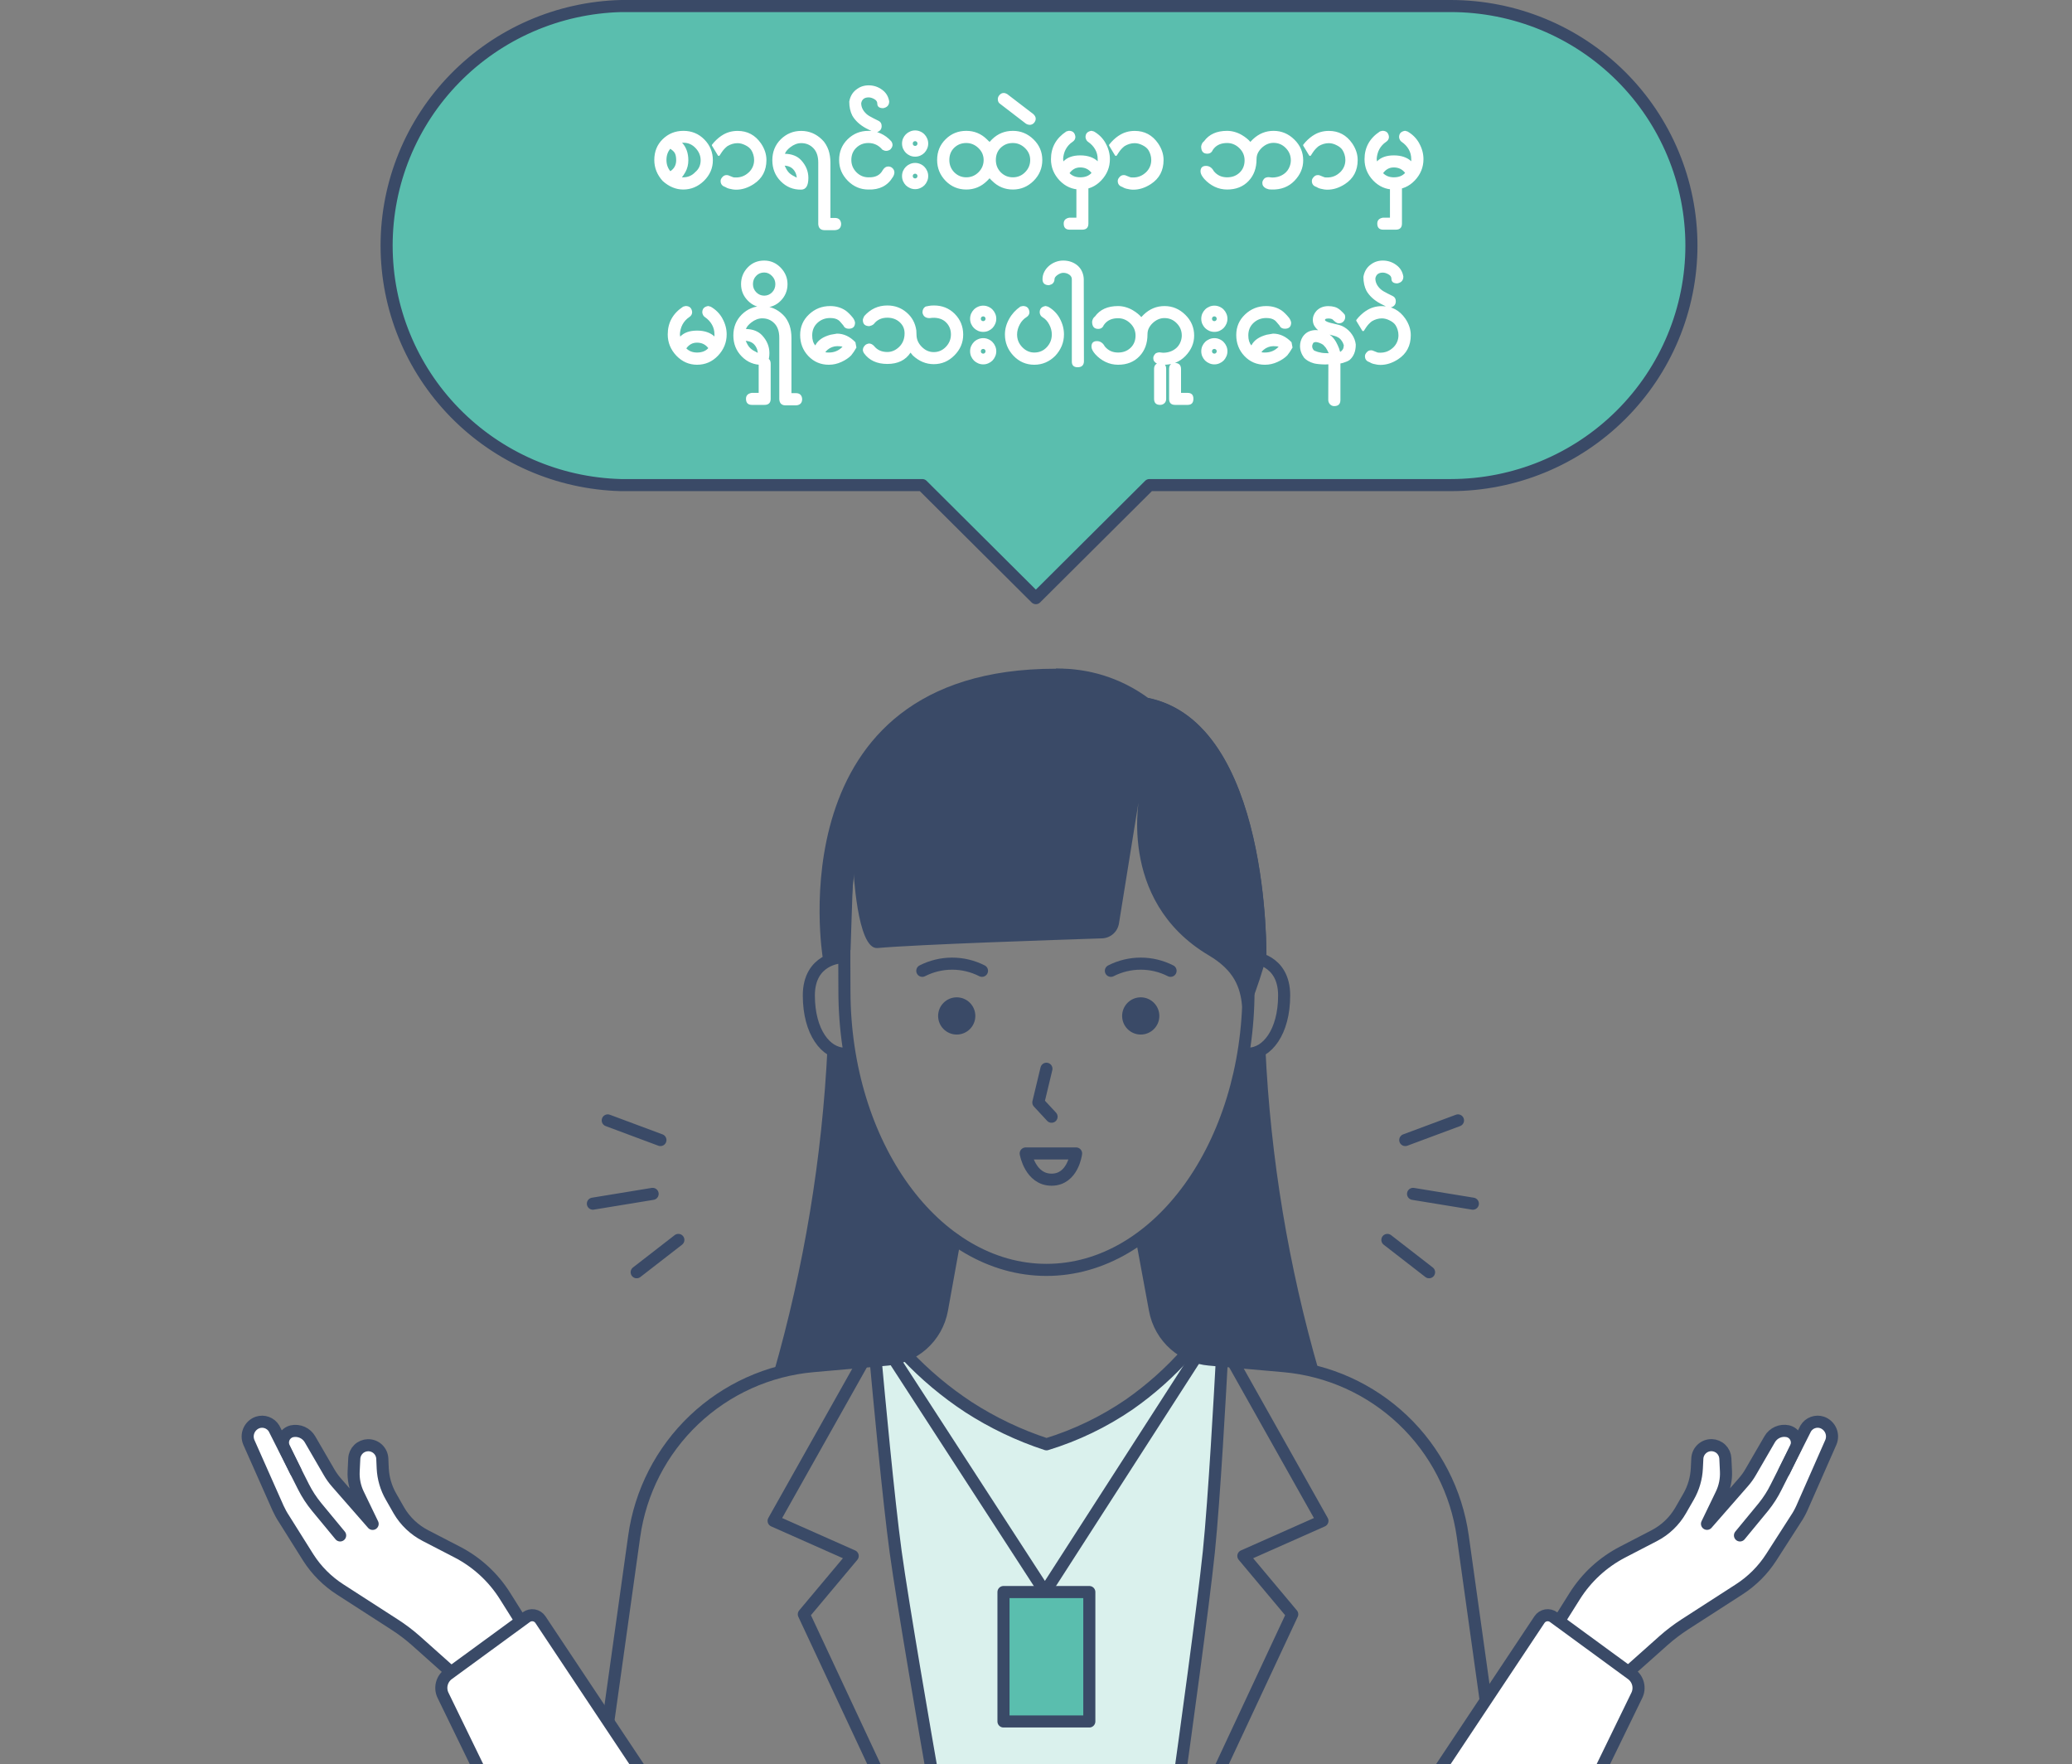 <svg width="343" height="292" viewBox="0 0 343 292" fill="none" xmlns="http://www.w3.org/2000/svg">
<rect x="0" y="0" width="343" height="292" fill="#808080" stroke="none"/>
<g clip-path="url(#clip0_1354_4062)">
<path d="M280 40.645C279.993 51.16 275.792 61.243 268.32 68.677C260.849 76.111 250.718 80.287 240.154 80.289H190.272L171.476 99L152.68 80.289H102.797C92.415 80.019 82.55 75.723 75.303 68.318C68.056 60.913 64 50.983 64 40.645C64 30.306 68.056 20.376 75.303 12.971C82.55 5.566 92.415 1.27 102.797 1H240.154C250.719 0.998 260.852 5.174 268.324 12.608C275.797 20.043 279.996 30.128 280 40.645Z" fill="#5ABEAE" stroke="#3A4A67" stroke-width="2" stroke-linecap="round" stroke-linejoin="round"/>
<path d="M118.008 26.526C118.008 27.827 117.516 28.964 116.531 29.936C115.541 30.892 114.398 31.369 113.104 31.369C111.885 31.369 110.751 30.898 109.702 29.954C108.776 28.935 108.313 27.777 108.313 26.482C108.313 25.094 108.773 23.948 109.693 23.046C110.168 22.583 110.687 22.237 111.249 22.009C111.817 21.774 112.447 21.657 113.139 21.657C114.504 21.657 115.655 22.132 116.593 23.081C117.536 24.036 118.008 25.185 118.008 26.526ZM115.986 26.526C115.986 25.776 115.708 25.105 115.151 24.514C114.595 23.922 113.933 23.626 113.165 23.626H112.963C112.939 23.626 112.928 23.623 112.928 23.617V23.626H112.91C113.238 23.966 113.493 24.382 113.675 24.874C113.856 25.36 113.947 25.911 113.947 26.526C113.947 27.241 113.786 27.892 113.464 28.477C113.358 28.665 113.256 28.832 113.156 28.979C113.057 29.125 112.966 29.248 112.884 29.348H113.104C113.889 29.348 114.551 29.061 115.09 28.486C115.688 27.988 115.986 27.335 115.986 26.526ZM111.935 26.526C111.935 25.97 111.847 25.554 111.671 25.278C111.595 25.161 111.495 25.047 111.372 24.936C111.249 24.824 111.114 24.719 110.968 24.619C110.763 24.854 110.604 25.126 110.493 25.436C110.382 25.747 110.326 26.096 110.326 26.482C110.326 26.852 110.382 27.191 110.493 27.502C110.604 27.812 110.763 28.091 110.968 28.337C111.612 27.909 111.935 27.306 111.935 26.526ZM117.867 24.118C117.85 24.089 117.841 24.057 117.841 24.021C117.841 23.986 117.853 23.957 117.876 23.934C118.321 23.359 118.843 22.867 119.44 22.457V22.466C120.22 21.933 121.107 21.666 122.104 21.666C123.727 21.666 125.016 22.355 125.971 23.731C126.574 24.616 126.876 25.533 126.876 26.482C126.876 28.223 126.176 29.55 124.775 30.464C123.82 31.085 122.854 31.395 121.875 31.395C121.506 31.395 121.104 31.337 120.671 31.22L120.363 31.114L120.038 30.939C119.54 30.78 119.291 30.452 119.291 29.954C119.291 29.837 119.314 29.729 119.361 29.629C119.414 29.523 119.487 29.418 119.581 29.312C119.769 29.09 120 28.979 120.275 28.979C120.387 28.979 120.48 28.99 120.557 29.014C120.633 29.031 120.697 29.058 120.75 29.093L121.374 29.339H121.365C121.412 29.351 121.474 29.359 121.55 29.365C121.632 29.371 121.734 29.374 121.857 29.374C122.654 29.374 123.352 29.093 123.949 28.53V28.539C124.541 27.965 124.837 27.279 124.837 26.482C124.837 26.172 124.793 25.876 124.705 25.595C124.623 25.314 124.506 25.056 124.354 24.821C124.143 24.505 123.812 24.238 123.36 24.021C122.933 23.805 122.508 23.696 122.086 23.696C121.518 23.696 120.958 23.86 120.407 24.189L120.425 24.18C120.038 24.479 119.71 24.836 119.44 25.252L119.133 25.727C119.092 25.779 119.042 25.806 118.983 25.806C118.919 25.8 118.869 25.77 118.834 25.718L117.867 24.118ZM137.467 36.071H138.205C138.838 36.071 139.184 36.391 139.242 37.029C139.242 37.697 138.899 38.052 138.214 38.093H136.43C135.82 38.063 135.495 37.727 135.454 37.082V26.904C135.454 25.873 135.188 25.082 134.654 24.531C134.115 23.969 133.441 23.688 132.633 23.688C132.018 23.688 131.414 23.916 130.822 24.373C130.348 24.742 130.052 25.102 129.935 25.454C130.526 25.466 131.045 25.562 131.49 25.744C131.936 25.92 132.316 26.181 132.633 26.526C133.424 27.388 133.819 28.36 133.819 29.444C133.819 30.727 133.424 31.375 132.633 31.387C131.303 31.41 130.169 30.944 129.231 29.989C128.312 29.052 127.852 27.895 127.852 26.518C127.852 25.141 128.317 23.986 129.249 23.055C129.724 22.592 130.239 22.246 130.796 22.018C131.358 21.783 131.971 21.666 132.633 21.666C133.289 21.666 133.904 21.786 134.479 22.026C135.053 22.267 135.577 22.618 136.052 23.081C136.298 23.304 136.515 23.573 136.702 23.89C136.89 24.2 137.042 24.525 137.159 24.865C137.259 25.17 137.335 25.495 137.388 25.841C137.44 26.181 137.467 26.535 137.467 26.904V36.071ZM131.912 29.611C131.912 29.576 131.912 29.541 131.912 29.506C131.912 29.471 131.909 29.433 131.903 29.392C131.938 29.403 131.974 29.415 132.009 29.427C132.044 29.433 132.079 29.439 132.114 29.444L131.912 29.611ZM131.534 29.207C131.657 29.289 131.78 29.351 131.903 29.392C131.892 29.304 131.874 29.21 131.851 29.11C131.827 29.011 131.801 28.902 131.771 28.785V28.794C131.455 27.933 130.831 27.473 129.899 27.414C129.917 27.461 129.94 27.514 129.97 27.572C129.999 27.631 130.034 27.701 130.075 27.783C130.228 28.117 130.424 28.401 130.664 28.636C130.91 28.864 131.2 29.055 131.534 29.207ZM147.803 29.304C146.936 30.745 145.582 31.434 143.742 31.369C142.441 31.369 141.311 30.889 140.35 29.928C139.869 29.436 139.509 28.908 139.269 28.346C139.028 27.777 138.908 27.156 138.908 26.482C138.908 25.117 139.377 23.975 140.314 23.055C141.264 22.123 142.409 21.657 143.751 21.657C144.501 21.657 145.192 21.807 145.825 22.105C146.458 22.398 147.021 22.814 147.513 23.354C147.571 23.418 147.621 23.5 147.662 23.6C147.709 23.693 147.738 23.805 147.75 23.934C147.762 24.057 147.735 24.191 147.671 24.338C147.606 24.479 147.504 24.619 147.363 24.76C147.141 24.9 146.918 24.971 146.695 24.971C146.502 24.971 146.294 24.906 146.071 24.777C145.456 24.039 144.683 23.67 143.751 23.67C142.954 23.67 142.283 23.936 141.738 24.47C141.199 24.991 140.93 25.662 140.93 26.482C140.93 27.256 141.208 27.93 141.765 28.504C142.327 29.066 142.989 29.348 143.751 29.348C144.899 29.395 145.693 28.996 146.133 28.152C146.385 27.754 146.684 27.555 147.029 27.555C147.246 27.555 147.445 27.613 147.627 27.73C147.773 27.842 147.882 27.965 147.952 28.1C148.022 28.234 148.058 28.378 148.058 28.53C148.058 28.776 147.973 29.037 147.803 29.312V29.304ZM147.196 16.797C147.196 17.096 147.114 17.339 146.95 17.526C146.786 17.714 146.537 17.84 146.203 17.904C145.553 17.904 145.228 17.652 145.228 17.148C145.228 16.838 145.066 16.592 144.744 16.41C144.568 16.311 144.404 16.237 144.252 16.19C144.094 16.144 143.944 16.12 143.804 16.12C143.095 16.12 142.682 16.439 142.564 17.078C142.564 17.734 142.852 18.326 143.426 18.854C143.666 19.076 144.064 19.322 144.621 19.592L145.465 20.014C145.787 20.178 145.948 20.462 145.948 20.866C145.948 21.458 145.597 21.815 144.894 21.939L144.472 21.789L143.382 21.244C142.854 20.957 142.397 20.635 142.011 20.277C141.624 19.914 141.316 19.53 141.088 19.126C140.93 18.815 140.807 18.47 140.719 18.089C140.631 17.702 140.587 17.28 140.587 16.823C140.728 15.997 141.097 15.344 141.694 14.863V14.872C142.286 14.374 142.989 14.125 143.804 14.125C144.618 14.125 145.354 14.365 146.01 14.846C146.666 15.315 147.062 15.956 147.196 16.77V16.797ZM149.323 23.758C149.323 23.459 149.379 23.178 149.49 22.914C149.607 22.65 149.763 22.422 149.956 22.229C150.155 22.029 150.387 21.874 150.65 21.763C150.914 21.645 151.195 21.587 151.494 21.587C151.793 21.587 152.074 21.645 152.338 21.763C152.602 21.874 152.83 22.029 153.023 22.229C153.217 22.422 153.369 22.65 153.48 22.914C153.598 23.178 153.656 23.459 153.656 23.758C153.656 24.057 153.598 24.338 153.48 24.602C153.369 24.865 153.217 25.097 153.023 25.296C152.83 25.489 152.602 25.645 152.338 25.762C152.074 25.873 151.793 25.929 151.494 25.929C151.195 25.929 150.914 25.873 150.65 25.762C150.387 25.645 150.155 25.489 149.956 25.296C149.763 25.097 149.607 24.865 149.49 24.602C149.379 24.338 149.323 24.057 149.323 23.758ZM151.099 23.758C151.099 23.869 151.134 23.963 151.204 24.039C151.28 24.115 151.377 24.153 151.494 24.153C151.605 24.153 151.696 24.115 151.767 24.039C151.843 23.963 151.881 23.869 151.881 23.758C151.881 23.646 151.843 23.553 151.767 23.477C151.696 23.4 151.605 23.362 151.494 23.362C151.377 23.362 151.28 23.4 151.204 23.477C151.134 23.553 151.099 23.646 151.099 23.758ZM149.323 29.137C149.323 28.838 149.379 28.557 149.49 28.293C149.607 28.029 149.763 27.801 149.956 27.607C150.155 27.408 150.387 27.253 150.65 27.142C150.914 27.024 151.195 26.966 151.494 26.966C151.793 26.966 152.074 27.024 152.338 27.142C152.602 27.253 152.83 27.408 153.023 27.607C153.217 27.801 153.369 28.029 153.48 28.293C153.598 28.557 153.656 28.838 153.656 29.137C153.656 29.436 153.598 29.717 153.48 29.98C153.369 30.244 153.217 30.476 153.023 30.675C152.83 30.868 152.602 31.02 152.338 31.132C152.074 31.249 151.793 31.308 151.494 31.308C151.195 31.308 150.914 31.249 150.65 31.132C150.387 31.02 150.155 30.868 149.956 30.675C149.763 30.476 149.607 30.244 149.49 29.98C149.379 29.717 149.323 29.436 149.323 29.137ZM151.099 29.137C151.099 29.248 151.134 29.342 151.204 29.418C151.28 29.494 151.377 29.532 151.494 29.532C151.605 29.532 151.696 29.494 151.767 29.418C151.843 29.342 151.881 29.248 151.881 29.137C151.881 29.025 151.843 28.935 151.767 28.864C151.696 28.788 151.605 28.75 151.494 28.75C151.377 28.75 151.28 28.788 151.204 28.864C151.134 28.935 151.099 29.025 151.099 29.137ZM172.544 26.482C172.544 27.824 172.063 28.976 171.103 29.936C170.136 30.892 168.993 31.369 167.675 31.369C166.339 31.369 165.193 30.892 164.238 29.936C164.156 29.86 164.092 29.799 164.045 29.752C163.998 29.699 163.96 29.658 163.931 29.629C163.901 29.6 163.878 29.576 163.86 29.559C163.849 29.535 163.837 29.515 163.825 29.497C163.778 29.55 163.717 29.614 163.641 29.69C163.57 29.761 163.491 29.843 163.403 29.936C162.437 30.892 161.288 31.369 159.958 31.369C158.622 31.369 157.482 30.892 156.539 29.936C155.602 28.97 155.133 27.818 155.133 26.482C155.133 25.111 155.599 23.969 156.53 23.055C157.462 22.123 158.604 21.657 159.958 21.657C161.288 21.657 162.434 22.132 163.395 23.081C163.471 23.157 163.532 23.219 163.579 23.266C163.632 23.312 163.673 23.351 163.702 23.38C163.737 23.403 163.761 23.424 163.772 23.441C163.79 23.459 163.805 23.477 163.816 23.494C163.863 23.436 163.922 23.371 163.992 23.301C164.062 23.225 164.142 23.143 164.229 23.055C165.179 22.123 166.327 21.657 167.675 21.657C168.993 21.657 170.136 22.132 171.103 23.081C172.063 24.024 172.544 25.158 172.544 26.482ZM170.54 26.482C170.54 25.721 170.256 25.064 169.688 24.514C169.107 23.951 168.437 23.67 167.675 23.67C167.259 23.67 166.884 23.737 166.55 23.872C166.222 24.007 165.92 24.206 165.645 24.47C165.117 24.991 164.854 25.662 164.854 26.482C164.854 27.279 165.123 27.956 165.662 28.513C166.219 29.069 166.89 29.348 167.675 29.348C168.466 29.348 169.14 29.066 169.696 28.504C170.259 27.936 170.54 27.262 170.54 26.482ZM162.832 26.482C162.832 25.721 162.548 25.064 161.979 24.514C161.399 23.951 160.726 23.67 159.958 23.67C159.161 23.67 158.49 23.936 157.945 24.47C157.418 24.991 157.154 25.662 157.154 26.482C157.154 27.279 157.424 27.956 157.963 28.513C158.52 29.069 159.185 29.348 159.958 29.348C160.749 29.348 161.426 29.066 161.988 28.504C162.551 27.936 162.832 27.262 162.832 26.482ZM171.454 19.645C171.454 19.891 171.36 20.122 171.173 20.339C170.974 20.556 170.733 20.664 170.452 20.664C170.37 20.664 170.279 20.649 170.18 20.62C170.074 20.591 169.963 20.544 169.846 20.48L165.565 17.192C165.308 17.028 165.179 16.768 165.179 16.41C165.179 16.152 165.275 15.921 165.469 15.716C165.668 15.499 165.894 15.391 166.146 15.391C166.333 15.391 166.526 15.449 166.726 15.566L171.032 18.862C171.313 19.114 171.454 19.375 171.454 19.645ZM183.732 26.351C183.732 27.686 183.252 28.861 182.291 29.875C181.342 30.871 180.188 31.369 178.828 31.369C177.51 31.369 176.37 30.871 175.409 29.875C174.454 28.867 173.977 27.692 173.977 26.351C173.977 24.405 174.826 22.873 176.525 21.754L176.93 21.648C177.586 21.648 177.949 21.982 178.02 22.65C178.02 23.002 177.855 23.283 177.527 23.494C177.305 23.641 177.1 23.816 176.912 24.021C176.725 24.221 176.561 24.452 176.42 24.716C176.285 24.968 176.183 25.234 176.112 25.516C176.042 25.797 176.001 26.069 175.989 26.333L176.042 26.711C176.675 26.049 177.604 25.718 178.828 25.718C179.455 25.718 180.012 25.803 180.498 25.973C180.984 26.143 181.389 26.383 181.711 26.693V26.351C181.711 25.753 181.573 25.214 181.298 24.733C181.028 24.253 180.645 23.84 180.146 23.494C180.029 23.424 179.933 23.324 179.856 23.195C179.78 23.066 179.728 22.92 179.698 22.756C179.675 22.123 180.003 21.754 180.683 21.648L181.096 21.763C181.934 22.243 182.581 22.896 183.038 23.723H183.029C183.498 24.561 183.732 25.436 183.732 26.351ZM180.762 28.724L180.691 28.618L180.771 28.521L180.762 28.724ZM178.828 29.348C179.637 29.348 180.258 29.105 180.691 28.618C180.234 28.015 179.613 27.713 178.828 27.713C178.436 27.713 178.093 27.798 177.8 27.968C177.513 28.132 177.264 28.363 177.053 28.662C177.275 28.885 177.533 29.055 177.826 29.172C178.125 29.289 178.459 29.348 178.828 29.348ZM180.173 37.003C180.173 37.677 179.83 38.014 179.145 38.014H177.079C176.417 38.014 176.086 37.677 176.086 37.003C176.086 36.458 176.399 36.133 177.026 36.027H178.187V31.22C178.198 30.546 178.518 30.209 179.145 30.209C179.83 30.209 180.173 30.546 180.173 31.22V37.003ZM183.609 24.118C183.592 24.089 183.583 24.057 183.583 24.021C183.583 23.986 183.595 23.957 183.618 23.934C184.063 23.359 184.585 22.867 185.183 22.457V22.466C185.962 21.933 186.85 21.666 187.846 21.666C189.469 21.666 190.758 22.355 191.713 23.731C192.316 24.616 192.618 25.533 192.618 26.482C192.618 28.223 191.918 29.55 190.518 30.464C189.562 31.085 188.596 31.395 187.617 31.395C187.248 31.395 186.847 31.337 186.413 31.22L186.105 31.114L185.78 30.939C185.282 30.78 185.033 30.452 185.033 29.954C185.033 29.837 185.057 29.729 185.104 29.629C185.156 29.523 185.229 29.418 185.323 29.312C185.511 29.09 185.742 28.979 186.018 28.979C186.129 28.979 186.223 28.99 186.299 29.014C186.375 29.031 186.439 29.058 186.492 29.093L187.116 29.339H187.107C187.154 29.351 187.216 29.359 187.292 29.365C187.374 29.371 187.477 29.374 187.6 29.374C188.396 29.374 189.094 29.093 189.691 28.53V28.539C190.283 27.965 190.579 27.279 190.579 26.482C190.579 26.172 190.535 25.876 190.447 25.595C190.365 25.314 190.248 25.056 190.096 24.821C189.885 24.505 189.554 24.238 189.103 24.021C188.675 23.805 188.25 23.696 187.828 23.696C187.26 23.696 186.7 23.86 186.149 24.189L186.167 24.18C185.78 24.479 185.452 24.836 185.183 25.252L184.875 25.727C184.834 25.779 184.784 25.806 184.726 25.806C184.661 25.8 184.611 25.77 184.576 25.718L183.609 24.118ZM215.733 26.544C215.733 27.798 215.25 28.926 214.283 29.928C213.316 30.924 212.068 31.404 210.539 31.369L210.056 31.343L209.581 31.185C209.171 30.974 208.966 30.672 208.966 30.279C208.966 30.127 208.998 29.992 209.062 29.875C209.127 29.752 209.227 29.623 209.361 29.488C209.648 29.33 209.95 29.283 210.267 29.348L210.592 29.383H210.574C211.5 29.383 212.268 29.093 212.877 28.513C213.246 28.149 213.498 27.675 213.633 27.089L213.624 27.098C213.665 26.916 213.686 26.731 213.686 26.544C213.686 25.741 213.404 25.059 212.842 24.496C212.291 23.928 211.614 23.644 210.812 23.644C210.091 23.644 209.429 23.934 208.825 24.514C208.562 24.777 208.359 25.056 208.219 25.349C208.078 25.642 208.008 25.976 208.008 26.351C208.008 27.833 207.565 29.037 206.681 29.963C205.79 30.9 204.609 31.369 203.139 31.369C202.406 31.369 201.715 31.214 201.064 30.903C200.42 30.593 199.849 30.162 199.351 29.611C198.94 29.137 198.735 28.724 198.735 28.372C198.735 27.763 199.037 27.458 199.641 27.458C199.922 27.458 200.171 27.534 200.388 27.686C200.604 27.833 200.786 28.047 200.933 28.328C201.226 28.68 201.554 28.938 201.917 29.102C202.28 29.266 202.688 29.348 203.139 29.348C203.561 29.348 203.941 29.283 204.281 29.154C204.621 29.025 204.932 28.829 205.213 28.565C205.758 28.038 206.03 27.364 206.03 26.544C206.03 25.753 205.743 25.079 205.169 24.523C204.882 24.241 204.571 24.03 204.237 23.89C203.903 23.743 203.537 23.67 203.139 23.67C202.184 23.67 201.454 23.972 200.95 24.575L200.757 24.83C200.687 25.018 200.572 25.167 200.414 25.278C200.262 25.384 200.074 25.436 199.852 25.436C199.178 25.436 198.841 25.038 198.841 24.241C198.888 23.936 198.996 23.693 199.166 23.512L199.315 23.38C200.142 22.231 201.416 21.657 203.139 21.657C203.561 21.657 203.982 21.719 204.404 21.842C204.832 21.965 205.23 22.138 205.6 22.36C205.916 22.548 206.188 22.738 206.417 22.932C206.651 23.119 206.842 23.307 206.988 23.494L207.015 23.45L207.393 23.064C208.377 22.126 209.522 21.657 210.829 21.657C212.147 21.657 213.296 22.141 214.274 23.107C215.247 24.062 215.733 25.208 215.733 26.544ZM215.742 24.118C215.725 24.089 215.716 24.057 215.716 24.021C215.716 23.986 215.728 23.957 215.751 23.934C216.196 23.359 216.718 22.867 217.315 22.457V22.466C218.095 21.933 218.982 21.666 219.979 21.666C221.602 21.666 222.891 22.355 223.846 23.731C224.449 24.616 224.751 25.533 224.751 26.482C224.751 28.223 224.051 29.55 222.65 30.464C221.695 31.085 220.729 31.395 219.75 31.395C219.381 31.395 218.979 31.337 218.546 31.22L218.238 31.114L217.913 30.939C217.415 30.78 217.166 30.452 217.166 29.954C217.166 29.837 217.189 29.729 217.236 29.629C217.289 29.523 217.362 29.418 217.456 29.312C217.644 29.09 217.875 28.979 218.15 28.979C218.262 28.979 218.355 28.99 218.432 29.014C218.508 29.031 218.572 29.058 218.625 29.093L219.249 29.339H219.24C219.287 29.351 219.349 29.359 219.425 29.365C219.507 29.371 219.609 29.374 219.732 29.374C220.529 29.374 221.227 29.093 221.824 28.53V28.539C222.416 27.965 222.712 27.279 222.712 26.482C222.712 26.172 222.668 25.876 222.58 25.595C222.498 25.314 222.381 25.056 222.229 24.821C222.018 24.505 221.687 24.238 221.235 24.021C220.808 23.805 220.383 23.696 219.961 23.696C219.393 23.696 218.833 23.86 218.282 24.189L218.3 24.18C217.913 24.479 217.585 24.836 217.315 25.252L217.008 25.727C216.967 25.779 216.917 25.806 216.858 25.806C216.794 25.8 216.744 25.77 216.709 25.718L215.742 24.118ZM235.641 26.351C235.641 27.686 235.16 28.861 234.199 29.875C233.25 30.871 232.096 31.369 230.736 31.369C229.418 31.369 228.278 30.871 227.317 29.875C226.362 28.867 225.885 27.692 225.885 26.351C225.885 24.405 226.734 22.873 228.434 21.754L228.838 21.648C229.494 21.648 229.857 21.982 229.928 22.65C229.928 23.002 229.764 23.283 229.436 23.494C229.213 23.641 229.008 23.816 228.82 24.021C228.633 24.221 228.469 24.452 228.328 24.716C228.193 24.968 228.091 25.234 228.021 25.516C227.95 25.797 227.909 26.069 227.897 26.333L227.95 26.711C228.583 26.049 229.512 25.718 230.736 25.718C231.363 25.718 231.92 25.803 232.406 25.973C232.893 26.143 233.297 26.383 233.619 26.693V26.351C233.619 25.753 233.481 25.214 233.206 24.733C232.937 24.253 232.553 23.84 232.055 23.494C231.938 23.424 231.841 23.324 231.765 23.195C231.688 23.066 231.636 22.92 231.606 22.756C231.583 22.123 231.911 21.754 232.591 21.648L233.004 21.763C233.842 22.243 234.489 22.896 234.946 23.723H234.938C235.406 24.561 235.641 25.436 235.641 26.351ZM232.67 28.724L232.6 28.618L232.679 28.521L232.67 28.724ZM230.736 29.348C231.545 29.348 232.166 29.105 232.6 28.618C232.143 28.015 231.521 27.713 230.736 27.713C230.344 27.713 230.001 27.798 229.708 27.968C229.421 28.132 229.172 28.363 228.961 28.662C229.184 28.885 229.441 29.055 229.734 29.172C230.033 29.289 230.367 29.348 230.736 29.348ZM232.081 37.003C232.081 37.677 231.738 38.014 231.053 38.014H228.987C228.325 38.014 227.994 37.677 227.994 37.003C227.994 36.458 228.308 36.133 228.935 36.027H230.095V31.22C230.106 30.546 230.426 30.209 231.053 30.209C231.738 30.209 232.081 30.546 232.081 31.22V37.003ZM120.293 55.351C120.293 56.687 119.812 57.861 118.852 58.875C117.902 59.871 116.748 60.369 115.389 60.369C114.07 60.369 112.931 59.871 111.97 58.875C111.015 57.867 110.537 56.692 110.537 55.351C110.537 53.405 111.387 51.873 113.086 50.754L113.49 50.648C114.146 50.648 114.51 50.982 114.58 51.65C114.58 52.002 114.416 52.283 114.088 52.494C113.865 52.641 113.66 52.816 113.473 53.022C113.285 53.221 113.121 53.452 112.98 53.716C112.846 53.968 112.743 54.234 112.673 54.516C112.603 54.797 112.562 55.069 112.55 55.333L112.603 55.711C113.235 55.049 114.164 54.718 115.389 54.718C116.016 54.718 116.572 54.803 117.059 54.973C117.545 55.143 117.949 55.383 118.271 55.693V55.351C118.271 54.753 118.134 54.214 117.858 53.733C117.589 53.253 117.205 52.84 116.707 52.494C116.59 52.424 116.493 52.324 116.417 52.195C116.341 52.066 116.288 51.92 116.259 51.756C116.235 51.123 116.563 50.754 117.243 50.648L117.656 50.763C118.494 51.243 119.142 51.897 119.599 52.723H119.59C120.059 53.56 120.293 54.437 120.293 55.351ZM117.322 57.724L117.252 57.618L117.331 57.522L117.322 57.724ZM115.389 58.348C116.197 58.348 116.818 58.105 117.252 57.618C116.795 57.015 116.174 56.713 115.389 56.713C114.996 56.713 114.653 56.798 114.36 56.968C114.073 57.132 113.824 57.363 113.613 57.662C113.836 57.885 114.094 58.055 114.387 58.172C114.686 58.289 115.02 58.348 115.389 58.348ZM131.016 65.071H131.754C132.387 65.071 132.732 65.391 132.791 66.029C132.791 66.697 132.448 67.052 131.763 67.093H129.979C129.369 67.064 129.044 66.727 129.003 66.082V55.904C129.003 54.873 128.736 54.082 128.203 53.531C127.664 52.969 126.99 52.688 126.182 52.688C125.566 52.688 124.963 52.916 124.371 53.373C123.896 53.742 123.601 54.102 123.483 54.454C124.075 54.466 124.594 54.562 125.039 54.744C125.484 54.92 125.865 55.181 126.182 55.526C126.973 56.388 127.368 57.36 127.368 58.444C127.368 59.727 126.973 60.375 126.182 60.387C124.852 60.41 123.718 59.944 122.78 58.989C121.86 58.052 121.4 56.895 121.4 55.518C121.4 54.141 121.866 52.986 122.798 52.055C123.272 51.592 123.788 51.246 124.345 51.018C124.907 50.783 125.52 50.666 126.182 50.666C126.838 50.666 127.453 50.786 128.027 51.026C128.602 51.267 129.126 51.618 129.601 52.081C129.847 52.304 130.063 52.573 130.251 52.89C130.438 53.2 130.591 53.525 130.708 53.865C130.808 54.17 130.884 54.495 130.937 54.841C130.989 55.181 131.016 55.535 131.016 55.904V65.071ZM125.461 58.611C125.461 58.576 125.461 58.541 125.461 58.506C125.461 58.471 125.458 58.433 125.452 58.392C125.487 58.403 125.522 58.415 125.558 58.427C125.593 58.433 125.628 58.438 125.663 58.444L125.461 58.611ZM125.083 58.207C125.206 58.289 125.329 58.351 125.452 58.392C125.44 58.304 125.423 58.21 125.399 58.11C125.376 58.011 125.35 57.902 125.32 57.785V57.794C125.004 56.933 124.38 56.473 123.448 56.414C123.466 56.461 123.489 56.514 123.519 56.572C123.548 56.631 123.583 56.701 123.624 56.783C123.776 57.117 123.973 57.401 124.213 57.636C124.459 57.864 124.749 58.055 125.083 58.207ZM127.579 66.003C127.579 66.677 127.236 67.014 126.551 67.014H124.485C123.823 67.014 123.492 66.677 123.492 66.003C123.492 65.458 123.806 65.133 124.433 65.027H125.593V60.22C125.604 59.546 125.924 59.209 126.551 59.209C127.236 59.209 127.579 59.546 127.579 60.22V66.003ZM130.365 47.027C130.365 48.1 129.99 49.017 129.24 49.778C128.496 50.528 127.585 50.903 126.507 50.903C125.44 50.903 124.538 50.523 123.8 49.761C123.05 48.999 122.675 48.088 122.675 47.027C122.675 45.955 123.041 45.035 123.773 44.268C124.5 43.506 125.411 43.125 126.507 43.125C127.562 43.125 128.47 43.515 129.231 44.294C129.987 45.079 130.365 45.99 130.365 47.027ZM128.353 47.027C128.353 46.506 128.171 46.06 127.808 45.691C127.438 45.299 127.005 45.102 126.507 45.102C125.968 45.102 125.522 45.29 125.171 45.665C124.819 46.034 124.644 46.488 124.644 47.027C124.644 47.555 124.828 48.006 125.197 48.381C125.566 48.75 126.003 48.935 126.507 48.935C127.011 48.935 127.447 48.75 127.816 48.381C128.174 48.006 128.353 47.555 128.353 47.027ZM141.773 57.522L141.343 58.225L140.903 58.822C140.487 59.244 139.945 59.607 139.277 59.912C138.943 60.065 138.604 60.179 138.258 60.255C137.918 60.331 137.566 60.369 137.203 60.369C135.855 60.369 134.725 59.889 133.811 58.928C132.908 57.973 132.457 56.812 132.457 55.447C132.457 54.094 132.946 52.957 133.925 52.037C134.897 51.117 136.063 50.657 137.423 50.657C138.384 50.657 139.23 50.9 139.963 51.387C140.15 51.516 140.347 51.683 140.552 51.888C140.757 52.087 140.971 52.324 141.193 52.6C141.387 52.863 141.504 53.127 141.545 53.391C141.545 54.07 141.193 54.41 140.49 54.41C140.068 54.41 139.77 54.223 139.594 53.848C139.424 53.637 139.271 53.458 139.137 53.312C139.008 53.159 138.905 53.06 138.829 53.013C138.501 52.761 138.032 52.635 137.423 52.635C136.591 52.635 135.885 52.907 135.305 53.452C134.736 53.985 134.452 54.674 134.452 55.518C134.452 56.232 134.622 56.783 134.962 57.17C135.185 56.736 135.504 56.376 135.92 56.089C136.336 55.802 136.857 55.573 137.484 55.403L138.548 55.219C139.673 55.219 140.692 55.693 141.606 56.643L141.773 57.522ZM139.585 57.469C139.573 57.457 139.559 57.445 139.541 57.434C139.523 57.422 139.5 57.41 139.471 57.398L139.611 57.258L139.585 57.469ZM137.203 58.348C138.076 58.348 138.809 58.052 139.4 57.46L139.471 57.398C139.318 57.328 139.028 57.293 138.601 57.293C138.308 57.293 138.023 57.346 137.748 57.451C137.473 57.551 137.221 57.697 136.992 57.891C136.91 57.967 136.837 58.037 136.772 58.102C136.708 58.166 136.658 58.23 136.623 58.295C136.699 58.318 136.784 58.333 136.878 58.339C136.978 58.345 137.086 58.348 137.203 58.348ZM159.448 55.386C159.448 56.698 158.965 57.841 157.998 58.813C157.043 59.786 155.9 60.273 154.57 60.273C153.293 60.273 152.139 59.792 151.107 58.831L150.729 58.365C149.909 59.613 148.629 60.237 146.889 60.237C145.178 60.237 143.895 59.651 143.039 58.48C142.939 58.345 142.872 58.181 142.837 57.987C142.837 57.653 142.951 57.384 143.18 57.179L143.153 57.196C143.282 57.032 143.511 56.918 143.839 56.853C144.149 56.853 144.434 56.991 144.691 57.267C145.219 57.929 145.951 58.26 146.889 58.26C147.615 58.26 148.274 57.973 148.866 57.398C149.452 56.818 149.745 56.077 149.745 55.175C149.745 54.425 149.47 53.804 148.919 53.312C148.374 52.825 147.697 52.582 146.889 52.582C145.928 52.582 145.181 52.934 144.647 53.637C144.542 53.73 144.428 53.804 144.305 53.856C144.182 53.909 144.053 53.95 143.918 53.98C143.197 53.98 142.837 53.64 142.837 52.96C142.837 52.825 142.913 52.611 143.065 52.318C144.097 51.147 145.371 50.56 146.889 50.56C148.119 50.56 149.183 50.947 150.079 51.721C150.976 52.482 151.512 53.47 151.688 54.683L151.723 55.518C151.752 56.215 152.033 56.836 152.566 57.381C153.146 57.978 153.814 58.277 154.57 58.277C155.355 58.277 156.026 57.987 156.583 57.407C157.14 56.821 157.418 56.136 157.418 55.351C157.418 54.554 157.146 53.886 156.601 53.347C156.056 52.808 155.297 52.559 154.324 52.6H154.333L153.894 52.652C153.214 52.652 152.818 52.345 152.707 51.73C152.707 51.267 152.88 50.935 153.226 50.736L153.753 50.631L154.113 50.578L154.623 50.56C155.971 50.56 157.104 51.015 158.024 51.923C158.974 52.872 159.448 54.026 159.448 55.386ZM160.591 52.758C160.591 52.459 160.646 52.178 160.758 51.914C160.875 51.65 161.03 51.422 161.224 51.228C161.423 51.029 161.654 50.874 161.918 50.763C162.182 50.645 162.463 50.587 162.762 50.587C163.061 50.587 163.342 50.645 163.605 50.763C163.869 50.874 164.098 51.029 164.291 51.228C164.484 51.422 164.637 51.65 164.748 51.914C164.865 52.178 164.924 52.459 164.924 52.758C164.924 53.057 164.865 53.338 164.748 53.602C164.637 53.865 164.484 54.097 164.291 54.296C164.098 54.489 163.869 54.645 163.605 54.762C163.342 54.873 163.061 54.929 162.762 54.929C162.463 54.929 162.182 54.873 161.918 54.762C161.654 54.645 161.423 54.489 161.224 54.296C161.03 54.097 160.875 53.865 160.758 53.602C160.646 53.338 160.591 53.057 160.591 52.758ZM162.366 52.758C162.366 52.869 162.401 52.963 162.472 53.039C162.548 53.115 162.645 53.153 162.762 53.153C162.873 53.153 162.964 53.115 163.034 53.039C163.11 52.963 163.148 52.869 163.148 52.758C163.148 52.647 163.11 52.553 163.034 52.477C162.964 52.4 162.873 52.362 162.762 52.362C162.645 52.362 162.548 52.4 162.472 52.477C162.401 52.553 162.366 52.647 162.366 52.758ZM160.591 58.137C160.591 57.838 160.646 57.557 160.758 57.293C160.875 57.029 161.03 56.801 161.224 56.607C161.423 56.408 161.654 56.253 161.918 56.142C162.182 56.024 162.463 55.966 162.762 55.966C163.061 55.966 163.342 56.024 163.605 56.142C163.869 56.253 164.098 56.408 164.291 56.607C164.484 56.801 164.637 57.029 164.748 57.293C164.865 57.557 164.924 57.838 164.924 58.137C164.924 58.435 164.865 58.717 164.748 58.98C164.637 59.244 164.484 59.476 164.291 59.675C164.098 59.868 163.869 60.02 163.605 60.132C163.342 60.249 163.061 60.308 162.762 60.308C162.463 60.308 162.182 60.249 161.918 60.132C161.654 60.02 161.423 59.868 161.224 59.675C161.03 59.476 160.875 59.244 160.758 58.98C160.646 58.717 160.591 58.435 160.591 58.137ZM162.366 58.137C162.366 58.248 162.401 58.342 162.472 58.418C162.548 58.494 162.645 58.532 162.762 58.532C162.873 58.532 162.964 58.494 163.034 58.418C163.11 58.342 163.148 58.248 163.148 58.137C163.148 58.025 163.11 57.935 163.034 57.864C162.964 57.788 162.873 57.75 162.762 57.75C162.645 57.75 162.548 57.788 162.472 57.864C162.401 57.935 162.366 58.025 162.366 58.137ZM176.13 55.359C176.13 56.033 176.004 56.669 175.752 57.267C175.5 57.864 175.146 58.406 174.688 58.893C174.214 59.373 173.684 59.739 173.098 59.991C172.518 60.243 171.891 60.369 171.217 60.369C169.863 60.369 168.712 59.871 167.763 58.875C166.825 57.873 166.356 56.701 166.356 55.359C166.356 54.469 166.588 53.613 167.051 52.793C167.496 51.978 168.12 51.293 168.923 50.736L169.336 50.648C169.986 50.648 170.347 50.985 170.417 51.659C170.417 52.005 170.25 52.283 169.916 52.494C169.693 52.629 169.488 52.799 169.301 53.004C169.113 53.203 168.949 53.438 168.809 53.707C168.516 54.246 168.369 54.797 168.369 55.359C168.369 56.174 168.653 56.874 169.222 57.46C169.796 58.052 170.461 58.348 171.217 58.348C172.043 58.348 172.731 58.055 173.282 57.469C173.839 56.877 174.117 56.174 174.117 55.359C174.117 54.791 173.974 54.24 173.687 53.707C173.405 53.168 173.036 52.767 172.579 52.503C172.321 52.351 172.166 52.105 172.113 51.765C172.084 51.126 172.412 50.754 173.098 50.648L173.511 50.763C174.343 51.231 174.987 51.882 175.444 52.714H175.436C175.898 53.552 176.13 54.434 176.13 55.359ZM179.435 59.851C179.423 60.144 179.332 60.372 179.162 60.536C178.992 60.7 178.737 60.782 178.397 60.782C177.753 60.782 177.431 60.472 177.431 59.851V46.21C177.431 45.911 177.293 45.662 177.018 45.463C176.725 45.258 176.391 45.155 176.016 45.155C175.717 45.155 175.395 45.275 175.049 45.516C174.727 45.75 174.565 45.981 174.565 46.21C174.565 46.55 174.419 46.825 174.126 47.036L173.669 47.203C172.942 47.203 172.579 46.872 172.579 46.21C172.579 45.782 172.676 45.378 172.869 44.997C173.062 44.61 173.341 44.265 173.704 43.96C174.032 43.69 174.39 43.485 174.776 43.345C175.163 43.198 175.576 43.125 176.016 43.125C176.918 43.125 177.697 43.392 178.354 43.925C178.699 44.224 178.957 44.569 179.127 44.962C179.303 45.355 179.396 45.77 179.408 46.21L179.435 59.851ZM197.681 55.544C197.681 56.798 197.197 57.926 196.23 58.928C195.264 59.924 194.016 60.404 192.486 60.369L192.003 60.343L191.528 60.185C191.118 59.974 190.913 59.672 190.913 59.279C190.913 59.127 190.945 58.992 191.01 58.875C191.074 58.752 191.174 58.623 191.309 58.488C191.596 58.33 191.897 58.283 192.214 58.348L192.539 58.383H192.521C193.447 58.383 194.215 58.093 194.824 57.513C195.193 57.149 195.445 56.675 195.58 56.089L195.571 56.098C195.612 55.916 195.633 55.731 195.633 55.544C195.633 54.741 195.352 54.059 194.789 53.496C194.238 52.928 193.562 52.644 192.759 52.644C192.038 52.644 191.376 52.934 190.772 53.514C190.509 53.777 190.307 54.056 190.166 54.349C190.025 54.642 189.955 54.976 189.955 55.351C189.955 56.833 189.513 58.037 188.628 58.963C187.737 59.9 186.557 60.369 185.086 60.369C184.354 60.369 183.662 60.214 183.012 59.903C182.367 59.593 181.796 59.162 181.298 58.611C180.888 58.137 180.683 57.724 180.683 57.372C180.683 56.763 180.984 56.458 181.588 56.458C181.869 56.458 182.118 56.534 182.335 56.687C182.552 56.833 182.733 57.047 182.88 57.328C183.173 57.68 183.501 57.938 183.864 58.102C184.228 58.266 184.635 58.348 185.086 58.348C185.508 58.348 185.889 58.283 186.229 58.154C186.568 58.025 186.879 57.829 187.16 57.565C187.705 57.038 187.978 56.364 187.978 55.544C187.978 54.753 187.69 54.079 187.116 53.523C186.829 53.241 186.519 53.03 186.185 52.89C185.851 52.743 185.484 52.67 185.086 52.67C184.131 52.67 183.401 52.972 182.897 53.575L182.704 53.83C182.634 54.018 182.52 54.167 182.361 54.278C182.209 54.384 182.021 54.437 181.799 54.437C181.125 54.437 180.788 54.038 180.788 53.241C180.835 52.937 180.943 52.693 181.113 52.512L181.263 52.38C182.089 51.231 183.363 50.657 185.086 50.657C185.508 50.657 185.93 50.719 186.352 50.842C186.779 50.965 187.178 51.138 187.547 51.36C187.863 51.548 188.136 51.738 188.364 51.932C188.599 52.119 188.789 52.307 188.936 52.494L188.962 52.45L189.34 52.063C190.324 51.126 191.47 50.657 192.776 50.657C194.095 50.657 195.243 51.141 196.222 52.107C197.194 53.062 197.681 54.208 197.681 55.544ZM193.049 66.003C193.049 66.319 192.952 66.565 192.759 66.741C192.56 66.923 192.325 67.014 192.056 67.014C191.382 67.014 191.045 66.677 191.045 66.003V61.072C191.051 60.428 191.385 60.091 192.047 60.062C192.715 60.062 193.049 60.398 193.049 61.072V66.003ZM193.532 61.072C193.532 60.398 193.869 60.062 194.543 60.062C195.182 60.108 195.504 60.445 195.51 61.072V65.027H196.6C197.238 65.027 197.558 65.353 197.558 66.003C197.558 66.677 197.238 67.014 196.6 67.014H194.534C193.866 67.014 193.532 66.677 193.532 66.003V61.072ZM198.858 52.758C198.858 52.459 198.914 52.178 199.025 51.914C199.143 51.65 199.298 51.422 199.491 51.228C199.69 51.029 199.922 50.874 200.186 50.763C200.449 50.645 200.73 50.587 201.029 50.587C201.328 50.587 201.609 50.645 201.873 50.763C202.137 50.874 202.365 51.029 202.559 51.228C202.752 51.422 202.904 51.65 203.016 51.914C203.133 52.178 203.191 52.459 203.191 52.758C203.191 53.057 203.133 53.338 203.016 53.602C202.904 53.865 202.752 54.097 202.559 54.296C202.365 54.489 202.137 54.645 201.873 54.762C201.609 54.873 201.328 54.929 201.029 54.929C200.73 54.929 200.449 54.873 200.186 54.762C199.922 54.645 199.69 54.489 199.491 54.296C199.298 54.097 199.143 53.865 199.025 53.602C198.914 53.338 198.858 53.057 198.858 52.758ZM200.634 52.758C200.634 52.869 200.669 52.963 200.739 53.039C200.815 53.115 200.912 53.153 201.029 53.153C201.141 53.153 201.231 53.115 201.302 53.039C201.378 52.963 201.416 52.869 201.416 52.758C201.416 52.647 201.378 52.553 201.302 52.477C201.231 52.4 201.141 52.362 201.029 52.362C200.912 52.362 200.815 52.4 200.739 52.477C200.669 52.553 200.634 52.647 200.634 52.758ZM198.858 58.137C198.858 57.838 198.914 57.557 199.025 57.293C199.143 57.029 199.298 56.801 199.491 56.607C199.69 56.408 199.922 56.253 200.186 56.142C200.449 56.024 200.73 55.966 201.029 55.966C201.328 55.966 201.609 56.024 201.873 56.142C202.137 56.253 202.365 56.408 202.559 56.607C202.752 56.801 202.904 57.029 203.016 57.293C203.133 57.557 203.191 57.838 203.191 58.137C203.191 58.435 203.133 58.717 203.016 58.98C202.904 59.244 202.752 59.476 202.559 59.675C202.365 59.868 202.137 60.02 201.873 60.132C201.609 60.249 201.328 60.308 201.029 60.308C200.73 60.308 200.449 60.249 200.186 60.132C199.922 60.02 199.69 59.868 199.491 59.675C199.298 59.476 199.143 59.244 199.025 58.98C198.914 58.717 198.858 58.435 198.858 58.137ZM200.634 58.137C200.634 58.248 200.669 58.342 200.739 58.418C200.815 58.494 200.912 58.532 201.029 58.532C201.141 58.532 201.231 58.494 201.302 58.418C201.378 58.342 201.416 58.248 201.416 58.137C201.416 58.025 201.378 57.935 201.302 57.864C201.231 57.788 201.141 57.75 201.029 57.75C200.912 57.75 200.815 57.788 200.739 57.864C200.669 57.935 200.634 58.025 200.634 58.137ZM213.967 57.522L213.536 58.225L213.097 58.822C212.681 59.244 212.139 59.607 211.471 59.912C211.137 60.065 210.797 60.179 210.451 60.255C210.111 60.331 209.76 60.369 209.396 60.369C208.049 60.369 206.918 59.889 206.004 58.928C205.102 57.973 204.65 56.812 204.65 55.447C204.65 54.094 205.14 52.957 206.118 52.037C207.091 51.117 208.257 50.657 209.616 50.657C210.577 50.657 211.424 50.9 212.156 51.387C212.344 51.516 212.54 51.683 212.745 51.888C212.95 52.087 213.164 52.324 213.387 52.6C213.58 52.863 213.697 53.127 213.738 53.391C213.738 54.07 213.387 54.41 212.684 54.41C212.262 54.41 211.963 54.223 211.787 53.848C211.617 53.637 211.465 53.458 211.33 53.312C211.201 53.159 211.099 53.06 211.022 53.013C210.694 52.761 210.226 52.635 209.616 52.635C208.784 52.635 208.078 52.907 207.498 53.452C206.93 53.985 206.646 54.674 206.646 55.518C206.646 56.232 206.815 56.783 207.155 57.17C207.378 56.736 207.697 56.376 208.113 56.089C208.529 55.802 209.051 55.573 209.678 55.403L210.741 55.219C211.866 55.219 212.886 55.693 213.8 56.643L213.967 57.522ZM211.778 57.469C211.767 57.457 211.752 57.445 211.734 57.434C211.717 57.422 211.693 57.41 211.664 57.398L211.805 57.258L211.778 57.469ZM209.396 58.348C210.27 58.348 211.002 58.052 211.594 57.46L211.664 57.398C211.512 57.328 211.222 57.293 210.794 57.293C210.501 57.293 210.217 57.346 209.941 57.451C209.666 57.551 209.414 57.697 209.186 57.891C209.104 57.967 209.03 58.037 208.966 58.102C208.901 58.166 208.852 58.23 208.816 58.295C208.893 58.318 208.978 58.333 209.071 58.339C209.171 58.345 209.279 58.348 209.396 58.348ZM220.102 55.377C220.113 55.389 220.122 55.395 220.128 55.395C220.532 55.688 220.881 56.089 221.174 56.599C221.273 56.774 221.364 56.956 221.446 57.144C221.528 57.331 221.602 57.504 221.666 57.662C221.701 57.779 221.733 57.888 221.763 57.987C221.798 58.081 221.827 58.169 221.851 58.251C222.038 58.134 222.182 57.996 222.281 57.838C222.381 57.68 222.439 57.454 222.457 57.161C222.434 57.062 222.396 56.953 222.343 56.836C222.296 56.713 222.229 56.59 222.141 56.467C221.971 56.191 221.769 55.989 221.534 55.86C221.435 55.796 221.332 55.743 221.227 55.702C221.121 55.661 221.013 55.626 220.901 55.597L220.102 55.377ZM224.435 57.038C224.435 58.145 224.092 58.995 223.406 59.587C223.184 59.751 222.814 59.912 222.299 60.07C222.158 60.105 222.064 60.126 222.018 60.132C221.971 60.144 221.93 60.152 221.895 60.158V66.188C221.895 66.873 221.549 67.216 220.857 67.216C220.723 67.216 220.597 67.189 220.479 67.137C220.362 67.084 220.26 67.011 220.172 66.917C220.084 66.829 220.014 66.721 219.961 66.592C219.908 66.469 219.882 66.334 219.882 66.188L219.899 60.299L219.381 60.325C218.959 60.319 218.593 60.299 218.282 60.264C217.978 60.234 217.723 60.193 217.518 60.141C216.814 59.941 216.27 59.634 215.883 59.218C215.432 58.602 215.206 57.949 215.206 57.258C215.206 56.725 215.358 56.212 215.663 55.72C215.938 55.333 216.261 55.055 216.63 54.885C217.005 54.715 217.403 54.63 217.825 54.63C217.954 54.63 218.08 54.639 218.203 54.656C217.969 54.469 217.767 54.237 217.597 53.962C217.415 53.663 217.324 53.315 217.324 52.916C217.324 52.395 217.523 51.908 217.922 51.457C218.426 50.93 219.085 50.666 219.899 50.666C220.274 50.666 220.623 50.713 220.945 50.807C221.268 50.895 221.584 51.073 221.895 51.343C222.275 51.688 222.521 51.946 222.633 52.116C222.668 52.257 222.686 52.371 222.686 52.459C222.686 52.711 222.609 52.937 222.457 53.136C222.352 53.276 222.217 53.379 222.053 53.443C221.895 53.508 221.719 53.528 221.525 53.505C221.426 53.499 221.291 53.44 221.121 53.329C220.957 53.212 220.781 53.06 220.594 52.872C220.529 52.825 220.436 52.787 220.312 52.758C220.189 52.728 220.052 52.714 219.899 52.714C219.653 52.714 219.483 52.752 219.39 52.828C219.378 52.846 219.366 52.869 219.354 52.898C219.343 52.922 219.337 52.937 219.337 52.942L219.354 53.03C219.407 53.106 219.53 53.185 219.724 53.268C219.923 53.35 220.172 53.426 220.471 53.496L220.462 53.487C220.509 53.499 220.556 53.511 220.603 53.523C220.655 53.534 220.705 53.546 220.752 53.558C221.068 53.622 221.382 53.698 221.692 53.786C222.003 53.868 222.293 53.994 222.562 54.164C223.078 54.486 223.5 54.894 223.828 55.386C224.162 55.878 224.364 56.42 224.435 57.012V57.038ZM219.961 58.462L219.873 58.277C219.826 58.16 219.765 58.037 219.688 57.908C219.618 57.779 219.533 57.642 219.434 57.495V57.513C219.346 57.401 219.267 57.31 219.196 57.24C219.126 57.164 219.067 57.102 219.021 57.056L219.047 57.073C218.842 56.933 218.631 56.824 218.414 56.748C218.203 56.666 217.995 56.619 217.79 56.607C217.567 56.637 217.427 56.701 217.368 56.801H217.377C217.312 56.918 217.269 57.018 217.245 57.1C217.228 57.182 217.219 57.252 217.219 57.31C217.219 57.527 217.298 57.735 217.456 57.935C217.485 57.976 217.559 58.023 217.676 58.075C217.799 58.122 217.96 58.181 218.159 58.251C218.37 58.31 218.584 58.356 218.801 58.392C219.023 58.427 219.237 58.444 219.442 58.444L219.961 58.462ZM224.531 53.118C224.514 53.089 224.505 53.057 224.505 53.022C224.505 52.986 224.517 52.957 224.54 52.934C224.985 52.359 225.507 51.867 226.104 51.457V51.466C226.884 50.933 227.771 50.666 228.768 50.666C230.391 50.666 231.68 51.355 232.635 52.731C233.238 53.616 233.54 54.533 233.54 55.482C233.54 57.223 232.84 58.55 231.439 59.464C230.484 60.085 229.518 60.395 228.539 60.395C228.17 60.395 227.769 60.337 227.335 60.22L227.027 60.114L226.702 59.938C226.204 59.78 225.955 59.452 225.955 58.954C225.955 58.837 225.979 58.728 226.025 58.629C226.078 58.523 226.151 58.418 226.245 58.312C226.433 58.09 226.664 57.978 226.939 57.978C227.051 57.978 227.145 57.99 227.221 58.014C227.297 58.031 227.361 58.058 227.414 58.093L228.038 58.339H228.029C228.076 58.351 228.138 58.359 228.214 58.365C228.296 58.371 228.398 58.374 228.521 58.374C229.318 58.374 230.016 58.093 230.613 57.53V57.539C231.205 56.965 231.501 56.279 231.501 55.482C231.501 55.172 231.457 54.876 231.369 54.595C231.287 54.313 231.17 54.056 231.018 53.821C230.807 53.505 230.476 53.238 230.024 53.022C229.597 52.805 229.172 52.696 228.75 52.696C228.182 52.696 227.622 52.86 227.071 53.188L227.089 53.18C226.702 53.478 226.374 53.836 226.104 54.252L225.797 54.727C225.756 54.779 225.706 54.806 225.647 54.806C225.583 54.8 225.533 54.77 225.498 54.718L224.531 53.118ZM232.31 45.797C232.31 46.096 232.228 46.339 232.063 46.526C231.899 46.714 231.65 46.84 231.316 46.904C230.666 46.904 230.341 46.652 230.341 46.148C230.341 45.838 230.18 45.592 229.857 45.41C229.682 45.31 229.518 45.237 229.365 45.19C229.207 45.144 229.058 45.12 228.917 45.12C228.208 45.12 227.795 45.44 227.678 46.078C227.678 46.734 227.965 47.326 228.539 47.853C228.779 48.076 229.178 48.322 229.734 48.592L230.578 49.014C230.9 49.178 231.062 49.462 231.062 49.866C231.062 50.458 230.71 50.815 230.007 50.938L229.585 50.789L228.495 50.244C227.968 49.957 227.511 49.635 227.124 49.277C226.737 48.914 226.43 48.53 226.201 48.126C226.043 47.815 225.92 47.47 225.832 47.089C225.744 46.702 225.7 46.28 225.7 45.823C225.841 44.997 226.21 44.344 226.808 43.863V43.872C227.399 43.374 228.103 43.125 228.917 43.125C229.731 43.125 230.467 43.365 231.123 43.846C231.779 44.315 232.175 44.956 232.31 45.77V45.797Z" fill="white"/>
<path d="M202.238 225.22C201.968 230.13 200.958 248.09 200.088 256.79C199.218 265.49 195.978 289.06 195.088 295.18L154.508 294.75C153.368 288.24 149.418 265.46 148.238 256.84C147.058 248.22 145.357 229.84 144.938 225.21L146.938 225.03C147.972 224.94 148.985 224.683 149.938 224.27C153.041 227.545 156.518 230.445 160.298 232.91C164.313 235.501 168.645 237.565 173.188 239.05C178.054 237.561 182.667 235.343 186.868 232.47C190.418 229.99 193.661 227.097 196.528 223.85C197.822 224.543 199.244 224.965 200.708 225.09L202.238 225.22Z" fill="#DAF1ED"/>
<path d="M206.677 163.94C206.677 189.48 191.677 210.18 173.237 210.18C154.797 210.18 139.787 189.48 139.787 163.94C139.787 151.94 139.167 140.62 144.577 132.41C150.697 123.12 163.437 117.7 173.237 117.7C183.397 117.7 192.497 123.96 198.627 133.84C203.647 141.93 206.677 152.45 206.677 163.94Z" stroke="#3A4A67" stroke-width="2" stroke-linecap="round" stroke-linejoin="round"/>
<path d="M139.176 158.46C139.176 158.46 133.896 158.68 133.896 164.76C133.896 170.84 136.746 174.39 139.786 174.39" stroke="#3A4A67" stroke-width="2" stroke-linecap="round" stroke-linejoin="round"/>
<path d="M207.288 158.46C207.288 158.46 212.578 158.68 212.578 164.76C212.578 170.84 209.718 174.39 206.678 174.39" stroke="#3A4A67" stroke-width="2" stroke-linecap="round" stroke-linejoin="round"/>
<path d="M209.627 158.46C209.627 158.46 206.177 170.84 205.627 166.46C205.287 163.46 204.397 160.67 200.097 158.12C184.627 148.95 188.737 131.12 188.737 131.12L185.237 152.82C185.133 153.499 184.793 154.12 184.278 154.575C183.763 155.03 183.104 155.29 182.417 155.31C174.867 155.56 152.007 156.31 145.257 156.91C141.847 157.2 141.257 143.55 141.257 143.55L140.797 157.25L136.197 158.48C136.197 158.48 128.197 110.68 174.737 110.68C181.337 110.68 185.607 113.26 189.967 115.52C210.337 119.61 209.627 158.46 209.627 158.46Z" fill="#3A4A67"/>
<path d="M99.527 293.27L104.987 254.27C106.013 246.917 109.501 240.129 114.883 235.014C120.265 229.899 127.222 226.76 134.617 226.11L140.167 225.62L144.967 225.2L146.967 225.02C148.002 224.93 149.015 224.673 149.967 224.26C150.935 223.848 151.832 223.288 152.627 222.6C154.363 221.095 155.531 219.041 155.937 216.78L158.037 205.15" stroke="#3A4A67" stroke-width="2" stroke-linecap="round" stroke-linejoin="round"/>
<path d="M247.597 293.27L242.147 254.27C241.118 246.917 237.627 240.129 232.244 235.015C226.861 229.901 219.903 226.762 212.507 226.11L206.957 225.62L202.157 225.2L200.157 225.02C199.123 224.93 198.11 224.673 197.157 224.26V224.26C196.19 223.848 195.293 223.288 194.497 222.6C192.762 221.095 191.594 219.041 191.187 216.78L189.037 205.15" stroke="#3A4A67" stroke-width="2" stroke-linecap="round" stroke-linejoin="round"/>
<path d="M194.918 296.66C194.918 296.66 194.988 296.13 195.118 295.18C195.978 289.06 199.218 265.57 200.118 256.79C201.018 248.01 201.988 230.13 202.258 225.22C202.258 224.41 202.318 223.96 202.318 223.96" stroke="#3A4A67" stroke-width="2" stroke-linecap="round" stroke-linejoin="round"/>
<path d="M154.847 296.5C154.847 296.5 154.737 295.86 154.537 294.75C153.397 288.24 149.447 265.46 148.267 256.84C147.087 248.22 145.387 229.84 144.967 225.21C144.897 224.5 144.867 224.12 144.867 224.12" stroke="#3A4A67" stroke-width="2" stroke-linecap="round" stroke-linejoin="round"/>
<path d="M128.037 227.37C133.098 209.776 136.101 191.655 136.987 173.37L140.777 175.37L146.497 191.86L153.667 201.57L157.497 204.63L155.297 218.74L151.927 224.28L140.437 225.13L128.037 227.37Z" fill="#3A4A67"/>
<path d="M218.337 227C213.293 209.593 210.32 191.653 209.477 173.55L205.727 175L200.867 190L192.357 201.9L188.977 205.16L191.347 216.49C191.347 216.49 192.827 223.97 199.077 224.95C201.547 225.33 218.337 227 218.337 227Z" fill="#3A4A67"/>
<path d="M174.787 110.66C180.262 110.567 185.618 112.266 190.037 115.5C210.357 119.61 209.647 158.5 209.647 158.5" fill="#3A4A67"/>
<path d="M158.377 171.23C160.078 171.23 161.457 169.851 161.457 168.15C161.457 166.449 160.078 165.07 158.377 165.07C156.676 165.07 155.297 166.449 155.297 168.15C155.297 169.851 156.676 171.23 158.377 171.23Z" fill="#3A4A67"/>
<path d="M188.838 171.23C190.539 171.23 191.918 169.851 191.918 168.15C191.918 166.449 190.539 165.07 188.838 165.07C187.137 165.07 185.758 166.449 185.758 168.15C185.758 169.851 187.137 171.23 188.838 171.23Z" fill="#3A4A67"/>
<path d="M152.678 160.68C154.208 159.9 155.901 159.494 157.618 159.494C159.335 159.494 161.028 159.9 162.558 160.68" stroke="#3A4A67" stroke-width="2" stroke-linecap="round" stroke-linejoin="round"/>
<path d="M183.896 160.68C185.426 159.9 187.119 159.494 188.836 159.494C190.554 159.494 192.247 159.9 193.776 160.68" stroke="#3A4A67" stroke-width="2" stroke-linecap="round" stroke-linejoin="round"/>
<path d="M173.227 176.89L171.887 182.47L174.077 184.83" stroke="#3A4A67" stroke-width="2" stroke-linecap="round" stroke-linejoin="round"/>
<path d="M178.137 190.91H169.797C169.797 190.91 170.537 195.25 174.077 195.25C177.617 195.25 178.137 190.91 178.137 190.91Z" stroke="#3A4A67" stroke-width="2" stroke-linecap="round" stroke-linejoin="round"/>
<path d="M147.957 224.92L172.977 263.5L197.957 224.69" stroke="#3A4A67" stroke-width="2" stroke-linecap="round" stroke-linejoin="round"/>
<path d="M180.327 263.5H166.117V284.92H180.327V263.5Z" fill="#5ABEAE" stroke="#3A4A67" stroke-width="2" stroke-linecap="round" stroke-linejoin="round"/>
<path d="M196.637 223.79L196.577 223.85C193.711 227.097 190.468 229.99 186.917 232.47C182.716 235.343 178.104 237.562 173.237 239.05C168.695 237.565 164.363 235.501 160.347 232.91C156.585 230.442 153.125 227.542 150.037 224.27L149.957 224.19" stroke="#3A4A67" stroke-width="2" stroke-linecap="round" stroke-linejoin="round"/>
<path d="M142.796 225.53L128.066 251.72L141.156 257.53L133.066 267.18L152.546 308.82" stroke="#3A4A67" stroke-width="2" stroke-linecap="round" stroke-linejoin="round"/>
<path d="M204.187 225.53L218.917 251.72L205.827 257.53L213.917 267.18L194.447 308.82" stroke="#3A4A67" stroke-width="2" stroke-linecap="round" stroke-linejoin="round"/>
<path d="M287.867 254.07L291.757 249.35C292.599 248.331 293.324 247.221 293.917 246.04L298.807 236.37C299.075 235.917 299.491 235.571 299.985 235.389C300.478 235.207 301.019 235.2 301.517 235.37C301.838 235.482 302.133 235.659 302.382 235.89C302.631 236.122 302.83 236.402 302.965 236.714C303.1 237.026 303.169 237.363 303.168 237.703C303.167 238.043 303.095 238.379 302.957 238.69L298.177 249.54C297.896 250.168 297.561 250.77 297.177 251.34L293.087 257.71C291.729 259.827 289.931 261.628 287.817 262.99L278.817 268.79C277.569 269.585 276.389 270.482 275.287 271.47L269.607 276.53L258.037 268.05L260.507 264.11C262.461 261.017 265.201 258.497 268.447 256.81L273.677 254.11C275.507 253.164 277.025 251.709 278.047 249.92L279.357 247.64C280.179 246.204 280.649 244.593 280.727 242.94L280.807 241.34C280.833 240.733 281.098 240.16 281.543 239.746C281.989 239.332 282.579 239.111 283.187 239.13C283.773 239.147 284.33 239.384 284.749 239.793C285.168 240.203 285.417 240.755 285.447 241.34L285.547 243.44C285.606 244.758 285.338 246.07 284.767 247.26L282.407 252.15L288.407 245.29C288.868 244.755 289.28 244.179 289.637 243.57L292.787 238.14C293.085 237.633 293.535 237.232 294.074 236.995C294.612 236.758 295.212 236.697 295.787 236.82C296.07 236.884 296.335 237.012 296.562 237.193C296.788 237.373 296.972 237.603 297.097 237.864C297.223 238.126 297.289 238.412 297.289 238.702C297.289 238.992 297.223 239.279 297.097 239.54L295.177 243.48" fill="white"/>
<path d="M288.037 254.13L291.927 249.41C292.751 248.389 293.459 247.278 294.037 246.1L298.917 236.43C299.188 235.978 299.606 235.632 300.101 235.45C300.595 235.268 301.138 235.261 301.637 235.43V235.43C301.956 235.544 302.249 235.723 302.496 235.955C302.743 236.187 302.94 236.467 303.074 236.779C303.209 237.09 303.277 237.426 303.276 237.765C303.275 238.104 303.203 238.439 303.067 238.75L298.287 249.6C298.006 250.228 297.672 250.83 297.287 251.4L293.197 257.77C291.832 259.885 290.032 261.685 287.917 263.05L278.917 268.85C277.675 269.654 276.495 270.549 275.387 271.53L269.707 276.59" stroke="#3A4A67" stroke-width="2" stroke-linecap="round" stroke-linejoin="round"/>
<path d="M258.207 268.11L260.677 264.18C262.625 261.082 265.366 258.561 268.617 256.88L273.847 254.17C275.674 253.224 277.191 251.773 278.217 249.99L279.527 247.71C280.351 246.275 280.821 244.663 280.897 243.01L280.977 241.4C281.008 240.794 281.274 240.225 281.719 239.812C282.163 239.399 282.751 239.176 283.357 239.19V239.19C283.943 239.205 284.502 239.441 284.922 239.851C285.341 240.261 285.589 240.814 285.617 241.4L285.717 243.5C285.782 244.819 285.514 246.132 284.937 247.32L282.577 252.21L288.577 245.35C289.044 244.824 289.457 244.251 289.807 243.64L292.957 238.21C293.252 237.7 293.702 237.296 294.241 237.057C294.78 236.818 295.381 236.756 295.957 236.88V236.88C296.24 236.944 296.505 237.072 296.731 237.253C296.958 237.433 297.141 237.663 297.267 237.924C297.393 238.186 297.459 238.472 297.459 238.762C297.458 239.052 297.393 239.339 297.267 239.6L295.347 243.54" stroke="#3A4A67" stroke-width="2" stroke-linecap="round" stroke-linejoin="round"/>
<path d="M231.957 341.7C236.747 340.7 242.747 338.21 245.027 333.88L270.937 280.65C271.242 280.054 271.323 279.369 271.167 278.718C271.011 278.067 270.629 277.494 270.087 277.1L257.167 267.65C256.99 267.52 256.788 267.427 256.573 267.377C256.359 267.327 256.137 267.321 255.92 267.359C255.703 267.398 255.496 267.48 255.312 267.6C255.128 267.72 254.97 267.877 254.847 268.06L220.297 320C219.096 321.804 218.289 323.84 217.929 325.977C217.569 328.114 217.664 330.302 218.207 332.4L218.817 334.77C219.473 337.258 221.061 339.397 223.253 340.744C225.445 342.09 228.072 342.54 230.587 342L231.957 341.7Z" fill="white" stroke="#3A4A67" stroke-width="2" stroke-linecap="round" stroke-linejoin="round"/>
<path d="M56.437 254.07L52.547 249.35C51.699 248.319 50.971 247.195 50.377 246L45.497 236.33C45.227 235.877 44.809 235.53 44.314 235.348C43.819 235.166 43.276 235.159 42.777 235.33C42.458 235.444 42.165 235.623 41.917 235.855C41.67 236.087 41.473 236.367 41.338 236.678C41.203 236.989 41.133 237.325 41.133 237.664C41.133 238.003 41.202 238.339 41.337 238.65L46.127 249.5C46.408 250.128 46.742 250.73 47.127 251.3L51.217 257.67C52.559 259.803 54.346 261.622 56.457 263L65.457 268.8C66.719 269.605 67.916 270.507 69.037 271.5L74.707 276.56L86.237 268.05L83.767 264.11C81.82 261.015 79.082 258.495 75.837 256.81L70.607 254.11C68.777 253.164 67.259 251.709 66.237 249.92L64.927 247.64C64.096 246.208 63.626 244.595 63.557 242.94L63.477 241.34C63.446 240.724 63.171 240.145 62.714 239.73C62.257 239.316 61.653 239.1 61.037 239.13C60.451 239.144 59.892 239.38 59.472 239.791C59.053 240.201 58.804 240.754 58.777 241.34L58.677 243.44C58.613 244.759 58.881 246.072 59.457 247.26L61.817 252.15L55.817 245.29C55.349 244.76 54.937 244.184 54.587 243.57L51.437 238.14C51.139 237.633 50.689 237.232 50.15 236.995C49.612 236.758 49.012 236.697 48.437 236.82C48.154 236.884 47.889 237.012 47.662 237.193C47.436 237.373 47.252 237.603 47.127 237.864C47.001 238.126 46.935 238.412 46.935 238.702C46.935 238.992 47.001 239.279 47.127 239.54L49.047 243.48" fill="white"/>
<path d="M56.307 254.13L52.407 249.41C51.569 248.389 50.845 247.279 50.248 246.1L45.367 236.43C45.095 235.979 44.677 235.635 44.183 235.453C43.688 235.271 43.147 235.263 42.648 235.43V235.43C42.327 235.543 42.034 235.721 41.785 235.953C41.537 236.184 41.339 236.465 41.204 236.776C41.069 237.088 40.999 237.424 41 237.763C41.001 238.103 41.071 238.439 41.208 238.75L46.038 249.63C46.323 250.255 46.657 250.857 47.038 251.43L51.038 257.8C52.397 259.92 54.198 261.721 56.318 263.08L65.317 268.88C66.565 269.681 67.748 270.577 68.858 271.56L74.528 276.62" stroke="#3A4A67" stroke-width="2" stroke-linecap="round" stroke-linejoin="round"/>
<path d="M86.087 268.11L83.617 264.18C81.675 261.08 78.936 258.559 75.686 256.88L70.447 254.17C68.61 253.228 67.08 251.781 66.037 250L64.737 247.72C63.91 246.285 63.436 244.674 63.356 243.02L63.286 241.41C63.255 240.804 62.989 240.235 62.545 239.822C62.101 239.409 61.513 239.186 60.907 239.2V239.2C60.32 239.215 59.761 239.451 59.342 239.861C58.922 240.271 58.674 240.824 58.647 241.41L58.546 243.51C58.477 244.829 58.745 246.144 59.327 247.33L61.687 252.22L55.687 245.36C55.225 244.831 54.817 244.258 54.467 243.65L51.316 238.22C51.021 237.71 50.572 237.306 50.033 237.067C49.494 236.828 48.893 236.766 48.316 236.89V236.89C48.037 236.957 47.775 237.086 47.552 237.267C47.328 237.448 47.149 237.677 47.026 237.938C46.903 238.198 46.84 238.482 46.842 238.77C46.844 239.058 46.91 239.341 47.036 239.6L48.956 243.54" stroke="#3A4A67" stroke-width="2" stroke-linecap="round" stroke-linejoin="round"/>
<path d="M112.337 341.7C107.557 340.7 101.557 338.21 99.266 333.88L73.367 280.65C73.061 280.055 72.978 279.371 73.132 278.72C73.286 278.07 73.667 277.495 74.207 277.1L87.136 267.65C87.314 267.52 87.516 267.427 87.731 267.377C87.945 267.327 88.167 267.321 88.384 267.359C88.601 267.398 88.808 267.48 88.992 267.6C89.176 267.72 89.334 267.877 89.457 268.06L124.037 320C125.238 321.804 126.045 323.84 126.405 325.977C126.765 328.114 126.67 330.302 126.127 332.4L125.507 334.77C124.851 337.262 123.259 339.405 121.063 340.752C118.866 342.099 116.235 342.546 113.717 342L112.337 341.7Z" fill="white" stroke="#3A4A67" stroke-width="2" stroke-linecap="round" stroke-linejoin="round"/>
<path d="M232.627 188.69L241.357 185.44" stroke="#3A4A67" stroke-width="2" stroke-linecap="round" stroke-linejoin="round"/>
<path d="M233.918 197.6L243.818 199.22" stroke="#3A4A67" stroke-width="2" stroke-linecap="round" stroke-linejoin="round"/>
<path d="M229.668 205.22L236.568 210.57" stroke="#3A4A67" stroke-width="2" stroke-linecap="round" stroke-linejoin="round"/>
<path d="M109.327 188.69L100.607 185.44" stroke="#3A4A67" stroke-width="2" stroke-linecap="round" stroke-linejoin="round"/>
<path d="M108.036 197.6L98.147 199.22" stroke="#3A4A67" stroke-width="2" stroke-linecap="round" stroke-linejoin="round"/>
<path d="M112.296 205.22L105.396 210.57" stroke="#3A4A67" stroke-width="2" stroke-linecap="round" stroke-linejoin="round"/>
</g>
<defs>
<clipPath id="clip0_1354_4062">
<rect width="343" height="292" fill="white"/>
</clipPath>
</defs>
</svg>

